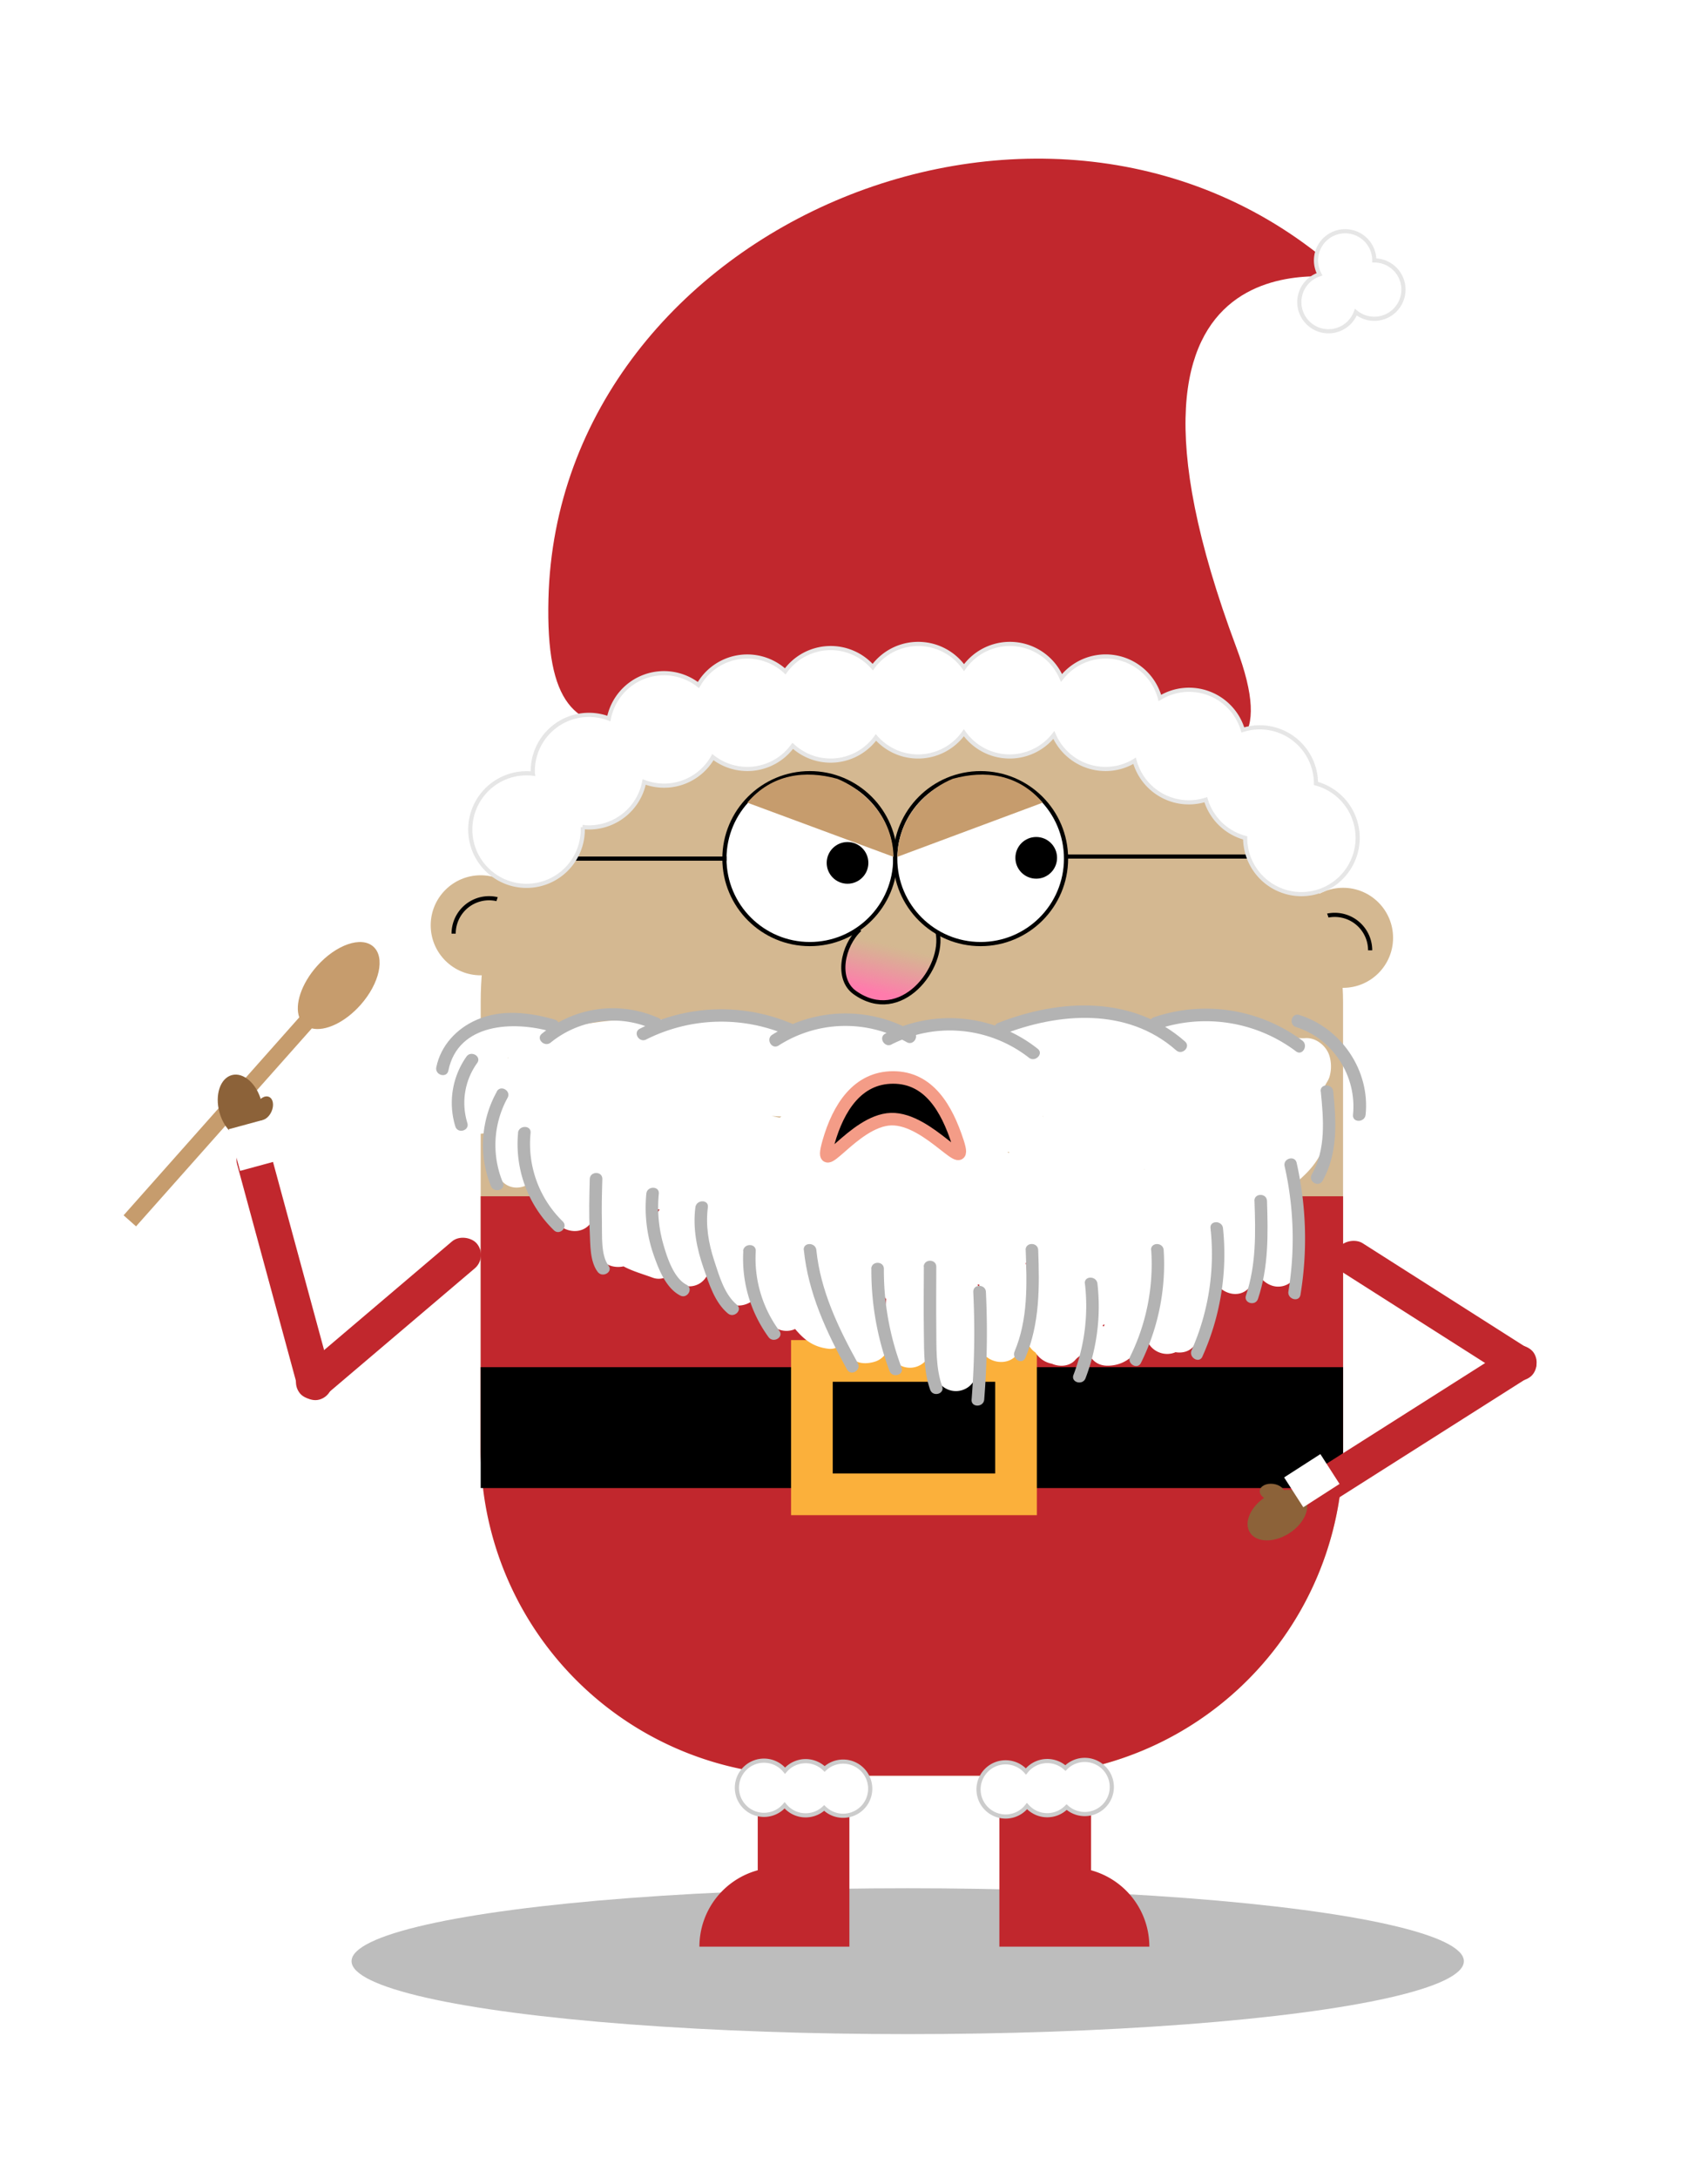 <svg id="Layer_1" data-name="Layer 1" xmlns="http://www.w3.org/2000/svg" xmlns:xlink="http://www.w3.org/1999/xlink" viewBox="0 0 677.17 862.99"><defs><style>.cls-1{filter:url(#AI_BevelShadow_1);}.cls-2{opacity:0.26;}.cls-3{fill:#c1272d;}.cls-4{fill:#c69c6d;}.cls-5{fill:#d4b891;}.cls-6{fill:none;}.cls-6,.cls-7,.cls-9{stroke:#000;}.cls-10,.cls-13,.cls-15,.cls-6,.cls-7,.cls-8,.cls-9{stroke-miterlimit:10;}.cls-15,.cls-6,.cls-7,.cls-8,.cls-9{stroke-width:1.65px;}.cls-11,.cls-15,.cls-7,.cls-8{fill:#fff;}.cls-8{stroke:#e6e6e6;}.cls-9{fill:url(#linear-gradient);}.cls-10{stroke:#fbb03b;stroke-width:16.52px;}.cls-12{fill:#b3b3b3;}.cls-13{stroke:#f49c87;stroke-width:4.96px;}.cls-14{fill:#8c6239;}.cls-15{stroke:#ccc;}</style><filter id="AI_BevelShadow_1" x="-20" y="-20" width="140" height="140" name="AI_BevelShadow_1"><feGaussianBlur result="blur" stdDeviation="4" in="SourceAlpha"/><feOffset result="offsetBlur" dx="4" dy="4" in="blur"/><feSpecularLighting result="specOut" surfaceScale="5" specularExponent="10" in="blur"><fePointLight x="-5000" y="-10000" z="-20000"/></feSpecularLighting><feComposite result="specOut" operator="in" in="specOut" in2="SourceAlpha"/><feComposite result="litPaint" operator="arithmetic" k2="1" k3="1" in="SourceGraphic" in2="specOut"/><feMerge><feMergeNode in="offsetBlur"/><feMergeNode in="litPaint"/></feMerge></filter><linearGradient id="linear-gradient" x1="345.29" y1="389.68" x2="354.51" y2="353.13" gradientUnits="userSpaceOnUse"><stop offset="0" stop-color="#ff7bac"/><stop offset="0.11" stop-color="#ff7bac" stop-opacity="0.76"/><stop offset="0.31" stop-color="#ff7bac" stop-opacity="0.36"/><stop offset="0.45" stop-color="#ff7bac" stop-opacity="0.1"/><stop offset="0.52" stop-color="#ff7bac" stop-opacity="0"/></linearGradient></defs><title>nisse</title><g class="cls-1"><ellipse class="cls-2" cx="355.88" cy="773.08" rx="220.5" ry="28.9"/><path class="cls-3" d="M296.42,737.05V710.32h36.34v57H273.3A31.37,31.37,0,0,1,296.42,737.05Z"/><path class="cls-3" d="M428.56,737.05V710.32H392.22v57h59.46A31.37,31.37,0,0,0,428.56,737.05Z"/><path class="cls-4" d="M138.94,394.18c7.57-8.52,9.84-18.87,5.07-23.11s-14.79-.77-22.36,7.75c-6.21,7-8.85,15.21-7,20.28L45,477.54l4.94,4.38,69.69-78.44C124.88,404.76,132.73,401.17,138.94,394.18Z"/><path class="cls-3" d="M486.16,252.51c28.66,76.54-54.76,27.33-137.8,22.71-88.2-4.92-137,42.19-134.92-41.88,3.7-149,202.1-232.49,315.87-127.55C531.81,108.1,422,81,486.16,252.51Z"/><circle class="cls-5" cx="186.58" cy="362.63" r="19.82"/><path class="cls-6" d="M175.85,365.94a14,14,0,1,1,28.07,0"/><circle class="cls-5" cx="528.49" cy="367.59" r="19.82"/><path class="cls-6" d="M511.14,372.54a14,14,0,0,1,28.08,0"/><rect class="cls-5" x="186.58" y="263.53" width="341.9" height="436.05" rx="129.31"/><path class="cls-3" d="M528.49,470V570.27A129.31,129.31,0,0,1,399.18,699.58H315.89A129.31,129.31,0,0,1,186.58,570.27V470"/><circle class="cls-7" cx="317.07" cy="336.21" r="33.86"/><circle class="cls-7" cx="384.79" cy="336.21" r="33.86"/><circle cx="406.83" cy="335.9" r="8.26"/><circle cx="332.02" cy="337.9" r="8.26"/><path class="cls-4" d="M351.75,335.51c.47-17.72,13.72-27.59,22-30.93h0c12.65-3.5,25.91-2,35.66,9.46"/><path class="cls-4" d="M350.27,335.51c-.47-17.72-14-27.59-22.32-30.93h0c-12.65-3.5-25.91-2-35.66,9.46"/><line class="cls-6" x1="284.03" y1="336.21" x2="199.8" y2="336.21"/><line class="cls-6" x1="418.65" y1="335.38" x2="514.45" y2="335.38"/><path class="cls-8" d="M517.75,306.43a22.32,22.32,0,0,0-29-21.22,22.25,22.25,0,0,0-32.89-12.66,22.27,22.27,0,0,0-39-7.93,22.28,22.28,0,0,0-38.65-4.08,22.25,22.25,0,0,0-36.18-.21A22.22,22.22,0,0,0,307.33,262a22.24,22.24,0,0,0-34.42,5.43,22.26,22.26,0,0,0-35.52,13.27,22.26,22.26,0,0,0-30.16,20.85c0,.33,0,.65.05,1a21.09,21.09,0,0,0-2.53-.15,22.3,22.3,0,1,0,22.3,22.29c0-.33,0-.65-.05-1a21.08,21.08,0,0,0,2.53.16,22.31,22.31,0,0,0,21.87-18A22.21,22.21,0,0,0,278.64,296a22.23,22.23,0,0,0,31.65-4.48,22.21,22.21,0,0,0,33-3.32,22.24,22.24,0,0,0,34.85-1.86,22.26,22.26,0,0,0,35.68.88,22.31,22.31,0,0,0,20.48,13.47,22.05,22.05,0,0,0,11.53-3.24,22.28,22.28,0,0,0,28.23,15.42A22.32,22.32,0,0,0,489.67,328a22.3,22.3,0,1,0,28.08-21.56Z"/><path class="cls-8" d="M540.87,99.18a11.56,11.56,0,1,0-21.72,5.52,11.56,11.56,0,1,0,14.4,15,11.56,11.56,0,1,0,7.32-20.51Z"/><path class="cls-9" d="M367.72,365.28c3,14.11-14.51,37.05-32.82,24-7.49-5.33-4.94-18.51,2-25"/><rect x="186.58" y="537.71" width="341.9" height="47.9"/><rect class="cls-10" x="317.89" y="535.24" width="80.93" height="52.85"/><path class="cls-11" d="M403.39,421.93c9.08-3,18.94-6.62,28.67-5.16,10.76,1.62,20.05,6.3,31.23,4.54,4.6-.72,9-2.55,13.55-3.23,3.79-.55,7.22.54,10.72,1.93,8.56,3.4,16.47,7.85,26,7.22L504,420l.3,1.15v-5.27c-.36,2.56-2.22,4.84-2.82,7.48a26.58,26.58,0,0,0-.1,9.74c.64,4.56,2.8,9.07-.5,12.86-3.16,3.63-7.4,7.44-12.15,8.5-8.09,1.82-11.7,5.39-14.55,13.09l2.55-4.37,1.21-.49-2.17.55c-1.47.37-3,.74-4.42,1.14q-3.53,1-7,2.13a169.06,169.06,0,0,0-17.65,7.06c-4.94,2.29-9.57,5.05-14.35,7.61s-9,1.09-14-.66c-9.51-3.33-20.3-6.32-29.7-.84-2,1.15-4.37,2.75-5.63,4.74-1.05,1.66-.85,1.38.72.82-1.21.43-3.31-.1-4.61-.17q-9.31-.45-18.61-1.27-18.26-1.59-36.33-4.61c-10.6-1.79-22-3.26-31.56-8.53-9.1-5-17.4-10.13-27.3-13.53-8.34-2.87-16.91-5-25.24-7.85S224,442.45,218.4,435.6c-3.52-4.31-6.24-9.3-10.45-13.05a52.45,52.45,0,0,0-7.35-5.2,23.23,23.23,0,0,0-3-2q-.35-.13-.21-.39a3.29,3.29,0,0,1-.88,3.9l-7,2.9a72.59,72.59,0,0,1,24.33,2.39c10.79,3,17.43-12.44,7.63-18.11l-6.14-3.56-7.64,18.12c8.06,2.26,15.83,1.23,24,.25s16.39-.87,24.59-.91c8,0,16-.22,23.94.11s15.07,2.12,22.76,3.41c8.33,1.41,16.06.16,24.27-1.32a29.62,29.62,0,0,1,9.66-.59c3.42.55,6.6,2.18,10,2.8,8.48,1.54,17.54-.38,26.11-.5,8.41-.12,16.82.24,25.21.83,18.11,1.29,36.94,2.3,54.57,6.9l2.64-19.47a310.83,310.83,0,0,0-56.78,3.22c-4.81.7-7.75,6.54-7.1,10.88.79,5.27,4.69,7.95,9.73,8.59,18.92,2.42,37.92,1.29,56.84-.53,7.75-.75,17.68-3.48,25.23-.86a8.46,8.46,0,0,1,3,1.53c.45.38,1.38,2.06,1.83,2.35.1.06-.13.31-.24.16.33.44-.35-.21,1.68.13l4.37,2.55c-1-1-1.33-3.4-2-4.67a15.53,15.53,0,0,0-5.27-5.82c-4.33-2.8-10.09-3.42-14.61-.61a12.05,12.05,0,0,0-5.26,7.41c-.88,3.51.35,5.8.72,9,.34,3.06-2,5.18-4.37,6.83-8,5.49-18.33,9.3-27.51,12.15a61.34,61.34,0,0,1-14.8,3c-5.65.32-11.25-.6-16.9-.55-10.94.09-20.12,4.68-30.26,8s-19.63,1.37-29.82-.86q-33.69-7.38-66.62-17.86c-11.68-3.72-23.37-7.6-34.79-12.08a75,75,0,0,1-13.54-6.82c-2.8-1.82-8.09-5.4-8.53-8.48V434l.33-1.22-2.55,4.38c-1.37,1.46-.12.27,1,.2a35.18,35.18,0,0,0,3.71-.7q2.88-.48,5.77-.77c5-.52,10-.75,15.06-.8,9.82-.09,19.63.54,29.41,1.29,20.12,1.54,40.1,2.67,60.28,2.5,39.26-.34,79.2-3.47,118.05,3.85,1.65.31,5.67,2,7.31,1.61l0,0q2.19,2.17-1.65-5.74c-.59-.48,1.81-.3-.6-.41-4.17-.19-9.47,1.32-13.55,2.33a81.92,81.92,0,0,0-27.7,12.79c-3.62,2.58-5.79,6.68-4.55,11.19,1.1,4,5.25,7.55,9.56,7.28l19.31-1.2a10.16,10.16,0,0,0,9.91-9.91c.8-14.67-11.4-31.48-27.17-31.13-4.58.11-9.31,2.41-11.67,6.45a14.13,14.13,0,0,0-1.83,6.72c0,1.49.54,3.21.28,4.66-1.09,5.85-10.61,7.07-15.12,7.91C376.9,458.5,360.32,460,343,457.57a493.93,493.93,0,0,1-52.8-10.5,552.35,552.35,0,0,1-57.77-18v19.12c14.42-4.55,30.84.83,44.94,4.44,15.61,4,31.29,8.06,47.52,8.28a9.87,9.87,0,0,0,9.73-8.59c.52-4.36-2.16-10.18-7.1-10.87a46.71,46.71,0,0,1-11.81-3v17.12c2.23-1.46,4.86-1.78,7,.38,1.11,1.13,1.88,3.2,2.92,4.65,2.12,3,4.79,5.53,8.38,6.61,7,2.11,13.95-2.2,16.27-8.83.27-.75,1.84-6.19,1.35-6.52.35.24-1.29,1.26-1.55,1.44,1.29-.9,1.46.66-1-.52l5-18.47-17.1.46c-6.9.18-13.16,8.51-8.56,14.91,11.55,16.07,33.09,23,51.68,15.38,4.7-1.94,9.9-4.65,12.56-9.19,3.57-6.1,1.15-13.26-3.57-17.9-8.3-8.15-21.5-7.26-29.84.06-7.65,6.72.5,19,9.65,16.56a70.73,70.73,0,0,1,18.86-2.58c2.3,0,5,.75,7.23.5,2.74-.31-.29,1.4.66-1.17l6.92-6.92a4.82,4.82,0,0,1-2.46-.75c-11.31-5.87-21.34,11.23-10,17.12,5.85,3,11.26,3.63,17.73,2.74,3.49-.48,5.83-3.95,6.92-6.92,4.09-11.15-5.38-21.6-16-23.51-11.57-2.09-23.92-.65-35.18,2.38l9.64,16.56a1.71,1.71,0,0,1,1.73.1v-5.27l-.45,1.36,2.55-4.37c-3.58,4.28-11,5-16,4.38-5.87-.7-12.08-3.69-15.58-8.57l-8.56,14.92,17.1-.46c9.18-.25,14.33-14,5-18.47-6.49-3.1-13.6-3-19.59,1.23a17.55,17.55,0,0,0-6.58,8.62,18.71,18.71,0,0,0-.77,3.29c-.1.76-.21,1.52-.35,2.28q-1.2,4,3.21-2.8h5.27c2.2.43,2.33,2.19.51-.83a29.11,29.11,0,0,0-3.6-5.07,25.2,25.2,0,0,0-31.41-3.93c-5.53,3.63-7.34,14,0,17.12a64.36,64.36,0,0,0,16.54,4.95l2.64-19.47c-16.32-.23-31.89-5-47.6-8.93-16.06-4-33.87-8.21-50.13-3.09-9.75,3.08-9,15.76,0,19.12a533.65,533.65,0,0,0,110.57,28.47c9.56,1.36,19.16,2.46,28.83,2.09,9.82-.38,19.58-2,29.24-3.72,9-1.57,17.92-3.69,24.91-10a26.53,26.53,0,0,0,7.14-10.9,21.45,21.45,0,0,0,1.19-6.82c0-.95-.14-3.75-.18-3.66L426.27,448q-6.66.92-2.65,1.69c.46.25.92.51,1.37.78a10.66,10.66,0,0,1,2.43,2.13,11.09,11.09,0,0,1,2.31,8.07l9.91-9.91L420.33,452l5,18.46a67,67,0,0,1,27-11.65c4.79-.89,9.64-.95,14.1-3.13,5.56-2.73,9.83-8.16,10.13-14.5.63-13.08-12.5-16.28-22.65-18.07A312.48,312.48,0,0,0,419,419.05c-23.68-1.47-47.42-.65-71.12-.2-23.41.44-46.63-.07-70-1.92-11.68-.92-23.39-1.82-35.12-1.65a155.06,155.06,0,0,0-16,1c-5.89.69-13.1,1-18.47,3.74a13,13,0,0,0-6.87,15.27c1.41,4.81,5.26,9.1,8.86,12.44,7.54,7,16.7,11.38,26.15,15.15,21.09,8.41,43,15.08,64.92,21.06q16.64,4.56,33.47,8.33c11.35,2.55,23,5.49,34.71,3.86,11.21-1.56,21.21-8.73,32.47-9.42,6.27-.38,12.53.85,18.81.51a82.42,82.42,0,0,0,19.21-3.43c11.12-3.34,23.35-8,33.11-14.41,4.88-3.2,9.23-7.27,11.77-12.61,3.27-6.85,2.38-12.54.86-19.63v5.26l-.17.16-3.55,3.55.78-.42-5,1.36c-1.31.16-2.64-2.53-3.23-2-.34.3,1.59,4.13,2.07,5a13.45,13.45,0,0,0,8.87,6.87c7.33,1.57,14.64-2.38,18.72-8.37,8.36-12.29.55-27.27-11.87-32.76-13.53-6-30-1.59-44.14-.45-15.68,1.26-31.4,1.65-47-.35l2.64,19.47a282.56,282.56,0,0,1,51.51-2.52c11.2.43,13.4-16.66,2.63-19.47-16-4.16-32.78-5.25-49.18-6.73-16.77-1.51-33.59-2.37-50.4-1-3.65.31-6.84.56-10.36-.53a51.14,51.14,0,0,0-11.61-2.55c-7.55-.54-14.8,1.93-22.23,2.65-8,.77-16-2.28-23.86-3.25a192.7,192.7,0,0,0-24.26-1c-9,0-18-.16-26.92.31-8.55.44-17.88,3.46-26.28,1.1-10.8-3-17.41,12.46-7.64,18.12l6.15,3.56L219.07,405a89.29,89.29,0,0,0-26-3.29c-5.41.15-10,1.08-13,6a16.69,16.69,0,0,0-1.73,12.37c2.12,8.8,9.23,11.39,15.57,16.47,5.46,4.37,8.43,11.42,13.47,16.29,10,9.63,23.22,14.39,36.25,18.29,6.4,1.92,12.86,3.69,19.14,6,6.6,2.43,12.28,6.19,18.33,9.71,14.9,8.66,32.71,10.81,49.49,13.22,9.3,1.33,18.63,2.47,28,3.33,8.71.79,18.1,2.26,26.83,1.46a16.43,16.43,0,0,0,11.18-5.9c1.93-2.24,2.43-2.83,5.71-2.55,7.52.66,14.29,5.06,21.9,5.9,9.39,1.05,16.43-3.28,24.34-7.57A130.28,130.28,0,0,1,471.38,485c4.11-1.31,8.4-2.11,12.47-3.48a15.74,15.74,0,0,0,6.5-3.91,14.22,14.22,0,0,0,2-2.48c.14-.24,3.33-6.35.33-2.49-2,2.62-1.27,1,.06,1.12a11.39,11.39,0,0,0,3.34-.73,28.34,28.34,0,0,0,6.65-3,66.15,66.15,0,0,0,10-8c7.52-7,10.84-15.29,9.31-25.47-.43-2.87-1.86-6.48-1.14-9.34.34-1.36,1.69-2.92,2.15-4.39a14.43,14.43,0,0,0,.1-8.21c-1.06-4-5.29-7.56-9.56-7.28-8.37.55-15.86-5.05-23.58-7.53a34.15,34.15,0,0,0-14.08-1.55c-5.56.6-10.69,2.82-16.18,3.59-4.41.62-8.69-.68-12.9-1.86a85,85,0,0,0-15.7-3.24c-11.26-.93-22.45,2.53-33,6-12.07,4-6.9,23.11,5.27,19.12Z"/><path class="cls-11" d="M492.75,465a105.51,105.51,0,0,1,1.68,32.54c-.44,4.45,4.11,8.26,8.26,8.26,4.82,0,7.82-3.8,8.26-8.26a120.31,120.31,0,0,0-2.27-36.93c-2.23-10.38-18.15-6-15.93,4.39Z"/><path class="cls-11" d="M477.69,476.39c.34,3.85.71,7.7,1,11.56.22,2.75.81,5.91-.59,8.4-5.24,9.26,9,17.6,14.26,8.33,4.89-8.65,2.65-18.89,1.83-28.29-.92-10.51-17.45-10.61-16.52,0Z"/><path class="cls-11" d="M456.27,486.75l.05,4.86c.08,7.91,11.47,11.6,15.39,4.16l-2.23,1.07-8.26-8.26-.59,10.87,12.43-7.13-.69-.38,3,3c-2.21-3.5-4.59-6.52-9.17-6.52s-7.62,3.49-9,7.43c-2.93,8.48-4.46,17.67-6.54,26.38-2.21,9.26,9.92,14.15,15.09,6.37l.6-.89-3,3,0,.12H459l1.05.24-3.64-2.12.83.67c3.85,3.1,10.34,3.51,13-1.67,3.56-7,9.66-18.3,6.89-26.37-3.43-10-19.39-5.7-15.93,4.39l.13-.92c-.2.86-.42,1.71-.67,2.56-.39,1.43-.83,2.84-1.31,4.23a62.21,62.21,0,0,1-3.37,7.77l13-1.67c-5.9-4.76-13.15-4.12-17.46,2.36l15.1,6.36c2.12-8.89,3.46-18.75,6.89-27.24l-3.8,4.94.68-.51-6.37.83.68.18L459.72,501c1.59,2.19,2.46,4.15,5,5.6,5.66,3.21,12.09-.92,12.43-7.14l.59-10.87c.24-4.4-4-8.34-8.26-8.26a13.37,13.37,0,0,0-12,7.12l15.39,4.17,0-4.86c-.12-10.62-16.63-10.65-16.52,0Z"/><path class="cls-11" d="M438,495a119.64,119.64,0,0,0-2.75,15c-.29,2.41-.4,4.85-.74,7.26a20.48,20.48,0,0,0-.67,3.35c.12,2.08-2.07,0,1.15,0l8,10.46c1.42-10.19,4.36-21.12,1.91-31.31s-18.41-6-15.93,4.39c1.67,6.93-.94,15.56-1.9,22.53-.73,5.23,2,10.42,8,10.45,8.22,0,13.52-6.16,15.16-13.76,1.71-8,1.77-16.09,3.78-24.05C456.48,489.1,440.55,484.7,438,495Z"/><path class="cls-11" d="M405.89,500.43c-.77,7.42-1.83,14.77-3.15,22.11-1.05,5.86,3.68,12.17,10.16,10.16l1-.32h-4.39l1,.41-4.94-3.8.54.93L405,525.76c-.41,9.31,9.91,14.3,16.8,7.77H410.16l.45.52-2.12-3.65.12.68c1,5.91,10,8.22,13.8,3.65,1-1.17,3-2.2,4.16-3.55,2-2.3,2.54-4.79,2.9-7.71a109.22,109.22,0,0,0,.6-18.08c-.48-10.58-17-10.64-16.52,0,.25,5.38,1.09,12.62-.79,17.76l2.13-3.65c-1,1.19-3,2.15-4.16,3.55l13.8,3.64a9.65,9.65,0,0,0-2.69-4.84c-3-3.43-8.62-2.91-11.68,0l-.62.59,5.83-2.42.49.06,4.94,3.79-.44-.74,1.13,4.17c.31-7.19-5.81-12.75-13-10.53l10.16,10.16q2.37-13.17,3.73-26.5c.46-4.44-4.12-8.26-8.25-8.26-4.85,0-7.8,3.81-8.26,8.26Z"/><path class="cls-11" d="M386.5,498.37a84,84,0,0,1-1.95,27l16.22,2.19,0-22.59c0-10.62-16.54-10.64-16.52,0l.05,22.59c0,9.17,14,11.41,16.22,2.2A98.16,98.16,0,0,0,403,498.37c-.88-10.52-17.4-10.61-16.51,0Z"/><path class="cls-11" d="M365.5,508.81a3.64,3.64,0,0,1,.6,2.21c.24,9.19,13.71,11.35,16.22,2.19l-.35.84c5.47-4.75,1-14.22-5.84-14.1-4.86.09-9.78.23-12.53,4.94-1.35,2.3-1.16,4.75-.61,7.24a25.91,25.91,0,0,1,.38,6.73c-.27,9.3-1,18.6,5.78,25.94a8.33,8.33,0,0,0,11.68,0c3.37-3.64,4.59-7.86,4.4-12.78a87.58,87.58,0,0,1,.59-15.27c.6-4.42-1.06-8.87-5.77-10.16-3.85-1.06-9.56,1.32-10.16,5.76-.57,4.23-1.22,8.47-1.37,12.74-.06,1.84,0,3.66.11,5.51.06.71.1,1.42.12,2.14-.19,1.77-.05,1.9.4.38h11.68c-2.27-2.47-1.11-8.51-1-11.51.15-5.14.15-9.74-1.12-14.75l-2.12,8,.57-.62-3.64,2.13a8.28,8.28,0,0,0,2.63.06l-5.84-14.1a12.6,12.6,0,0,0-3.9,6.45l16.23,2.2a18.76,18.76,0,0,0-1.2-6.6c-1.64-4.15-5.52-7-10.16-5.77-3.94,1.08-7.41,6-5.76,10.16Z"/><path class="cls-11" d="M357.53,512.7l.82-.41H350l.9.46-3.79-4.93c.84,2.28-.64,7.8-.8,10.87-.24,4.63,1,9,2.47,13.33a8.37,8.37,0,0,0,15.09,2l.55-.82c5.87-8.9-8.43-17.18-14.26-8.34l-.55.83,15.09,2c-1-3-2-5.76-1.87-8.94.18-3.43.8-6.81.83-10.26.08-8.22-6.51-14-14.48-10-9.49,4.79-1.14,19,8.34,14.26Z"/><path class="cls-11" d="M337.9,496.34a45.17,45.17,0,0,1-7.9-2.2c-6.07-2.31-11.68,4.53-10.15,10.16q2.79,10.32,6.57,20.32c2.31,6.1,11.59,8.84,15.1,2a23.77,23.77,0,0,0,2.87-13.54c-1.08-10.41-16-10.82-16.51,0-.42,9.08,1.3,26.37,14.78,22.51,6.81-1.95,8.13-11.47,2-15.09l-.85-.5,3,3-.52-.85,1.13,4.17-.06-1c-.6-10.57-17.12-10.64-16.52,0,.25,4.23,1.8,7.28,5.52,9.46l2-15.1-.87.25h4.39l.29,0,3,3c-1.4-2.49-.78-7.14-.66-9.83H327.88a8.34,8.34,0,0,1-.63,5.2l15.1,2q-3.8-10-6.58-20.32l-10.16,10.16a45.42,45.42,0,0,0,7.9,2.2c4.38.8,8.91-1.2,10.16-5.77,1.1-4-1.36-9.35-5.77-10.16Z"/><path class="cls-11" d="M293.59,492.56a43,43,0,0,0,7.09,26.78,8.36,8.36,0,0,0,14.26,0l.7-1.08-4.94,3.8c.78-.29,3.35-.61,4.69-1.39a10.57,10.57,0,0,0,4.48-6.6,18.83,18.83,0,0,0,.33-7.21c-.2-1.62-1.41-3.75-1.41-5.23l-1.13,4.17.5-.89-15.39-4.16c-.74,7.55,1,12.44,5.63,18.31s8.15,10.45,16.15,11.37c4.44.51,8.26-4.16,8.26-8.26,0-4.88-3.81-7.75-8.26-8.26,2.06.24,0-.73-.73-1.67-1.26-1.54-2.63-3.21-3.75-4.86-1.45-2.14-1-3.95-.78-6.63.83-8.4-11.56-10.91-15.39-4.17a11.11,11.11,0,0,0-1.33,8.31c.25,1.07,1.65,4.25,1.52,4.48l4.93-3.79c2.06-.45-3,.64-3.7,1a10.9,10.9,0,0,0-4.64,4.46h14.26a28.26,28.26,0,0,1-4.84-18.45c.76-10.61-15.76-10.56-16.51,0Z"/><path class="cls-11" d="M276.56,488l-.1,3.42,16.22-2.19a19.79,19.79,0,0,1-.93-3.79l-15.09,6.37c1.2,2.45.81,5.72,1.5,8.37a34.44,34.44,0,0,0,3.95,9.18c5.5,9.08,19.79.79,14.27-8.33-3.31-5.47-2.69-11.87-5.46-17.56-1.78-3.65-6.82-4.92-10.31-3.38-4.06,1.78-5.4,5.54-4.78,9.74a19.77,19.77,0,0,0,.92,3.79c3,8.67,15.95,7.4,16.22-2.2l.1-3.42c.31-10.63-16.21-10.62-16.51,0Z"/><path class="cls-11" d="M270.08,473.23c-4-1.93-8.59-1.91-11.93,1.42s-3.22,7.44-1.62,11.54c.77,2,.84,4,1.34,6.2A26.08,26.08,0,0,0,262,501.6c2.55,3.65,7.22,5.35,11.3,3,3.61-2.12,5.53-7.63,3-11.3a15,15,0,0,1-2.67-6.36,37.29,37.29,0,0,0-2.93-9.34l1.12,4.17,0-.68-1.12,4.16.4-.56-3,3,.62-.36-4.17,1.13.69-.08-4.17-1.12.62.3c4,1.94,8.92,1.09,11.3-3,2.11-3.62,1.07-9.35-3-11.3Z"/><path class="cls-11" d="M252.54,469.3a18.05,18.05,0,0,0-11.67-4.67c-4.84-.18-7.74,4-8.25,8.26a66.88,66.88,0,0,0,.67,19.21c1.34,8,14.37,7.74,15.93,0a4.13,4.13,0,0,1,2.67-3.59l-12.43-7.14a20.91,20.91,0,0,0,3,12.94,13.46,13.46,0,0,0,4.47,4.38,19.39,19.39,0,0,0,3,1.36c.46.17,2.56,1.24,1.09.06l8-13.8L253,484.06l-3-1.13c.56-.16,1,.13,1.37.87l1.13,4.17v-.88c-.14-10.62-16.66-10.65-16.52,0,.13,10.1,11.09,12.31,18.75,15.15s14.43-8.7,8-13.8c-2-1.56-4.63-3.72-7.26-3.92-.85-.34-.78-.2.21.43q1.19,1.16.57.27s-.23-3.73-.22-3.85c.62-6.65-7.36-9.72-12.43-7.13a19.61,19.61,0,0,0-10.26,13.47h15.93a52.55,52.55,0,0,1-.09-14.82l-8.26,8.26c.47.07.47,0,0-.17,3.42,2.86,8.34,3.34,11.68,0,3-3,3.44-8.8,0-11.68Z"/><path class="cls-11" d="M204.84,452.79a37.07,37.07,0,0,0,12.86,28.68c3.92,3.31,10.23,3.31,13-1.67a40.83,40.83,0,0,0,3.81-9.46c2.68-10.29-13.25-14.69-15.93-4.39a22.53,22.53,0,0,1-2.15,5.51l13-1.67c-5.24-4.44-8.1-10.08-8-17,.12-10.63-16.4-10.64-16.51,0Z"/><path class="cls-11" d="M193.62,436.7c-4.23,8.45-4.81,17.8.42,26,5.69,8.95,20,.67,14.26-8.33a8.75,8.75,0,0,1-.42-9.36c2-4,1.06-9-3-11.3-3.66-2.14-9.3-1-11.3,3Z"/><path class="cls-11" d="M182.08,423.22a51.39,51.39,0,0,0-3.73,11.65c-.75,4.24,1.13,9.1,5.76,10.16,4,.92,9.36-1.22,10.16-5.77a44.66,44.66,0,0,1,1-4.58q.3-1.05.66-2.07c.12-.34,1.08-2.72.36-1.06,1.71-3.95,1.31-9-3-11.3-3.56-1.88-9.47-1.27-11.3,3Z"/><path class="cls-12" d="M349.49,409.82a51,51,0,0,1,54.42,5.25c2.47,2,6-1.52,3.51-3.51a56.18,56.18,0,0,0-60.43-6c-2.84,1.46-.33,5.74,2.5,4.28Z"/><path class="cls-12" d="M393.07,406.08c22.6-8.88,49.83-11.05,69.25,6.1,2.38,2.1,5.9-1.39,3.5-3.51-20.75-18.33-49.68-16.95-74.07-7.37-2.93,1.16-1.66,5.95,1.32,4.78Z"/><path class="cls-12" d="M454.83,403.82a59.57,59.57,0,0,1,55,8.76c2.55,1.92,5-2.38,2.5-4.27a64.12,64.12,0,0,0-58.79-9.26c-3,1-1.72,5.81,1.31,4.77Z"/><path class="cls-12" d="M509.75,402.93c14.77,4.61,24.26,19.51,22.67,34.8-.33,3.17,4.62,3.15,5,0,1.83-17.49-9.59-34.36-26.3-39.57-3.05-1-4.36,3.83-1.32,4.77Z"/><path class="cls-12" d="M519.65,428.45c1.09,11.11,2.13,22.83-3.57,32.93-1.57,2.78,2.71,5.28,4.28,2.5,6.17-10.93,5.43-23.36,4.24-35.43-.31-3.14-5.27-3.17-5,0Z"/><path class="cls-12" d="M358,404.66A54.12,54.12,0,0,0,302.17,406c-2.68,1.72-.2,6,2.5,4.28a49.09,49.09,0,0,1,50.82-1.34c2.77,1.58,5.27-2.7,2.5-4.28Z"/><path class="cls-12" d="M310.68,401.91a71.7,71.7,0,0,0-61,1.69c-2.85,1.44-.34,5.71,2.5,4.28a66.37,66.37,0,0,1,56-1.69c2.89,1.26,5.42-3,2.5-4.28Z"/><path class="cls-12" d="M257.13,399.39a44.27,44.27,0,0,0-46.3,6.2c-2.46,2,1.06,5.51,3.51,3.5a39,39,0,0,1,40.29-5.42c2.89,1.28,5.41-3,2.5-4.28Z"/><path class="cls-12" d="M215.93,400c-10-2.89-21.08-4.21-30.9.06-8,3.46-14.3,10.2-16.05,18.84-.63,3.11,4.14,4.44,4.78,1.32,3.84-18.94,25.9-19.77,40.85-15.44,3.07.88,4.38-3.9,1.32-4.78Z"/><path class="cls-12" d="M180.92,414.68a31.8,31.8,0,0,0-4.4,27.62c.91,3.05,5.69,1.75,4.78-1.32a27,27,0,0,1,3.9-23.8c1.83-2.62-2.46-5.1-4.28-2.5Z"/><path class="cls-12" d="M193,428.5a43.49,43.49,0,0,0-2.37,37.44c1.17,2.92,6,1.64,4.77-1.32A38.77,38.77,0,0,1,197.23,431c1.54-2.79-2.74-5.3-4.28-2.5Z"/><path class="cls-12" d="M201.4,444.9a47.66,47.66,0,0,0,14.2,38.56c2.28,2.23,5.79-1.27,3.5-3.51a42.91,42.91,0,0,1-12.74-35.05c.29-3.17-4.66-3.15-5,0Z"/><path class="cls-12" d="M252.25,469A56.9,56.9,0,0,0,255,492.8c2,5.81,4.92,13.56,10.68,16.52,2.83,1.46,5.34-2.81,2.5-4.27-5.27-2.72-7.92-11.49-9.4-16.77A53.57,53.57,0,0,1,257.2,469c.29-3.18-4.67-3.16-4.95,0Z"/><path class="cls-12" d="M271.7,474.35c-1.07,8.29.53,16.36,3.27,24.19,2.15,6.19,4.42,13.58,9.64,17.91,2.44,2,6-1.46,3.5-3.5-4.94-4.1-7-11.53-8.94-17.43-2.27-6.92-3.46-13.9-2.52-21.17.41-3.15-4.55-3.12-4.95,0Z"/><path class="cls-12" d="M402.66,491.3c.5,13.53.95,27.5-4.42,40.22-1.22,2.9,3,5.43,4.28,2.5,5.76-13.63,5.63-28.17,5.1-42.72-.12-3.18-5.08-3.19-5,0Z"/><path class="cls-12" d="M362.28,497.93c-.06,8.72-.12,17.43,0,26.15.11,7.57-.06,15.34,2.49,22.57,1.06,3,5.84,1.7,4.78-1.32-2.61-7.39-2.25-15.45-2.34-23.19-.1-8.07,0-16.14,0-24.21,0-3.19-4.93-3.19-5,0Z"/><path class="cls-12" d="M229.82,463.15c-.19,7-.38,14,0,21,.25,5,0,11.65,3.15,15.82,1.91,2.51,6.21,0,4.28-2.5-3.1-4.09-2.49-12.11-2.61-17.13-.15-5.72,0-11.45.17-17.17.09-3.19-4.87-3.19-5,0Z"/><path class="cls-12" d="M505.31,458.08a130,130,0,0,1,1.51,49.61c-.51,3.12,4.27,4.46,4.78,1.32a136.73,136.73,0,0,0-1.52-52.25c-.69-3.11-5.47-1.79-4.77,1.32Z"/><path class="cls-12" d="M493.37,471.84c.44,12.66.71,25.35-3.4,37.5-1,3,3.76,4.33,4.78,1.32,4.24-12.55,4-25.73,3.58-38.82-.11-3.18-5.07-3.19-5,0Z"/><path class="cls-12" d="M475.93,482.63A94.25,94.25,0,0,1,468.45,531c-1.29,2.89,3,5.42,4.27,2.5a98.92,98.92,0,0,0,8.16-50.85c-.33-3.14-5.29-3.17-4.95,0Z"/><path class="cls-12" d="M452.42,491.32a82.91,82.91,0,0,1-8.34,42.18c-1.4,2.85,2.87,5.36,4.28,2.5a88,88,0,0,0,9-44.68c-.21-3.17-5.16-3.19-5,0Z"/><path class="cls-12" d="M426.14,504.6a76.41,76.41,0,0,1-4.54,36.18c-1.13,3,3.66,4.27,4.78,1.32a79.63,79.63,0,0,0,4.72-37.5c-.36-3.13-5.32-3.17-5,0Z"/><path class="cls-12" d="M290.7,491.73a52.61,52.61,0,0,0,10,34.07c1.86,2.55,6.16.08,4.28-2.5a48.29,48.29,0,0,1-9.35-31.57c.17-3.19-4.78-3.18-5,0Z"/><path class="cls-12" d="M314.7,491.3c1.74,17.07,8.93,32.46,17.11,47.32,1.53,2.8,5.82.3,4.28-2.5-7.72-14-14.79-28.69-16.43-44.82-.32-3.14-5.28-3.17-5,0Z"/><path class="cls-12" d="M341.47,498.76a113.39,113.39,0,0,0,7.18,40.43c1.11,3,5.9,1.68,4.78-1.32a109.29,109.29,0,0,1-7-39.11c0-3.19-4.94-3.19-5,0Z"/><path class="cls-12" d="M381.87,507.89a333.87,333.87,0,0,1-.66,42.67c-.25,3.18,4.7,3.16,5,0a332.05,332.05,0,0,0,.67-42.67c-.16-3.18-5.11-3.2-5,0Z"/><path class="cls-13" d="M375.7,448.52c4.75,14.59-11.29-9.54-26.42-9.08s-29.53,25.69-24.78,9.08c3.88-13.59,11.46-25.6,25.6-25.6S371.33,435.08,375.7,448.52Z"/><rect class="cls-3" x="558.35" y="469.51" width="13.98" height="91.87" rx="6.99" transform="translate(-173.05 715.63) rotate(-57.53)"/><ellipse class="cls-14" cx="502.43" cy="596.36" rx="12.9" ry="8.6" transform="translate(-241.27 361.88) rotate(-32.39)"/><rect class="cls-3" x="506.88" y="553.39" width="105.45" height="13.98" rx="6.99" transform="translate(-213.11 386.91) rotate(-32.39)"/><rect class="cls-11" x="507.28" y="580.52" width="17.11" height="14.07" transform="matrix(0.84, -0.54, 0.54, 0.84, -234.48, 367.69)"/><ellipse class="cls-14" cx="500.41" cy="587.27" rx="3.3" ry="4.96" transform="translate(-146.88 1007.16) rotate(-82.54)"/><rect class="cls-3" x="104.1" y="511.43" width="91.87" height="13.98" rx="6.99" transform="translate(-299.93 220.42) rotate(-40.34)"/><ellipse class="cls-14" cx="91.32" cy="434.42" rx="8.6" ry="12.9" transform="translate(-110.74 39.16) rotate(-15.2)"/><rect class="cls-3" x="101.81" y="446.94" width="13.98" height="105.45" rx="6.99" transform="translate(-127.24 46.03) rotate(-15.2)"/><rect class="cls-11" x="88.72" y="441.27" width="14.07" height="17.11" transform="translate(-114.62 40.86) rotate(-15.2)"/><ellipse class="cls-14" cx="100.6" cy="435.17" rx="4.96" ry="3.3" transform="translate(-336.88 345.15) rotate(-65.36)"/><path class="cls-15" d="M425.74,693.33a10.65,10.65,0,0,0-7.33,3.22,10.72,10.72,0,0,0-15.66,1.36,10.74,10.74,0,1,0,.42,13.71,10.73,10.73,0,0,0,15.71.4,10.73,10.73,0,1,0,6.86-18.69Z"/><path class="cls-15" d="M330.41,694a10.67,10.67,0,0,0-7.47,2.91,10.72,10.72,0,0,0-15.7.69,10.74,10.74,0,1,0-.16,13.72,10.73,10.73,0,0,0,15.68,1.06A10.73,10.73,0,1,0,330.41,694Z"/></g></svg>
